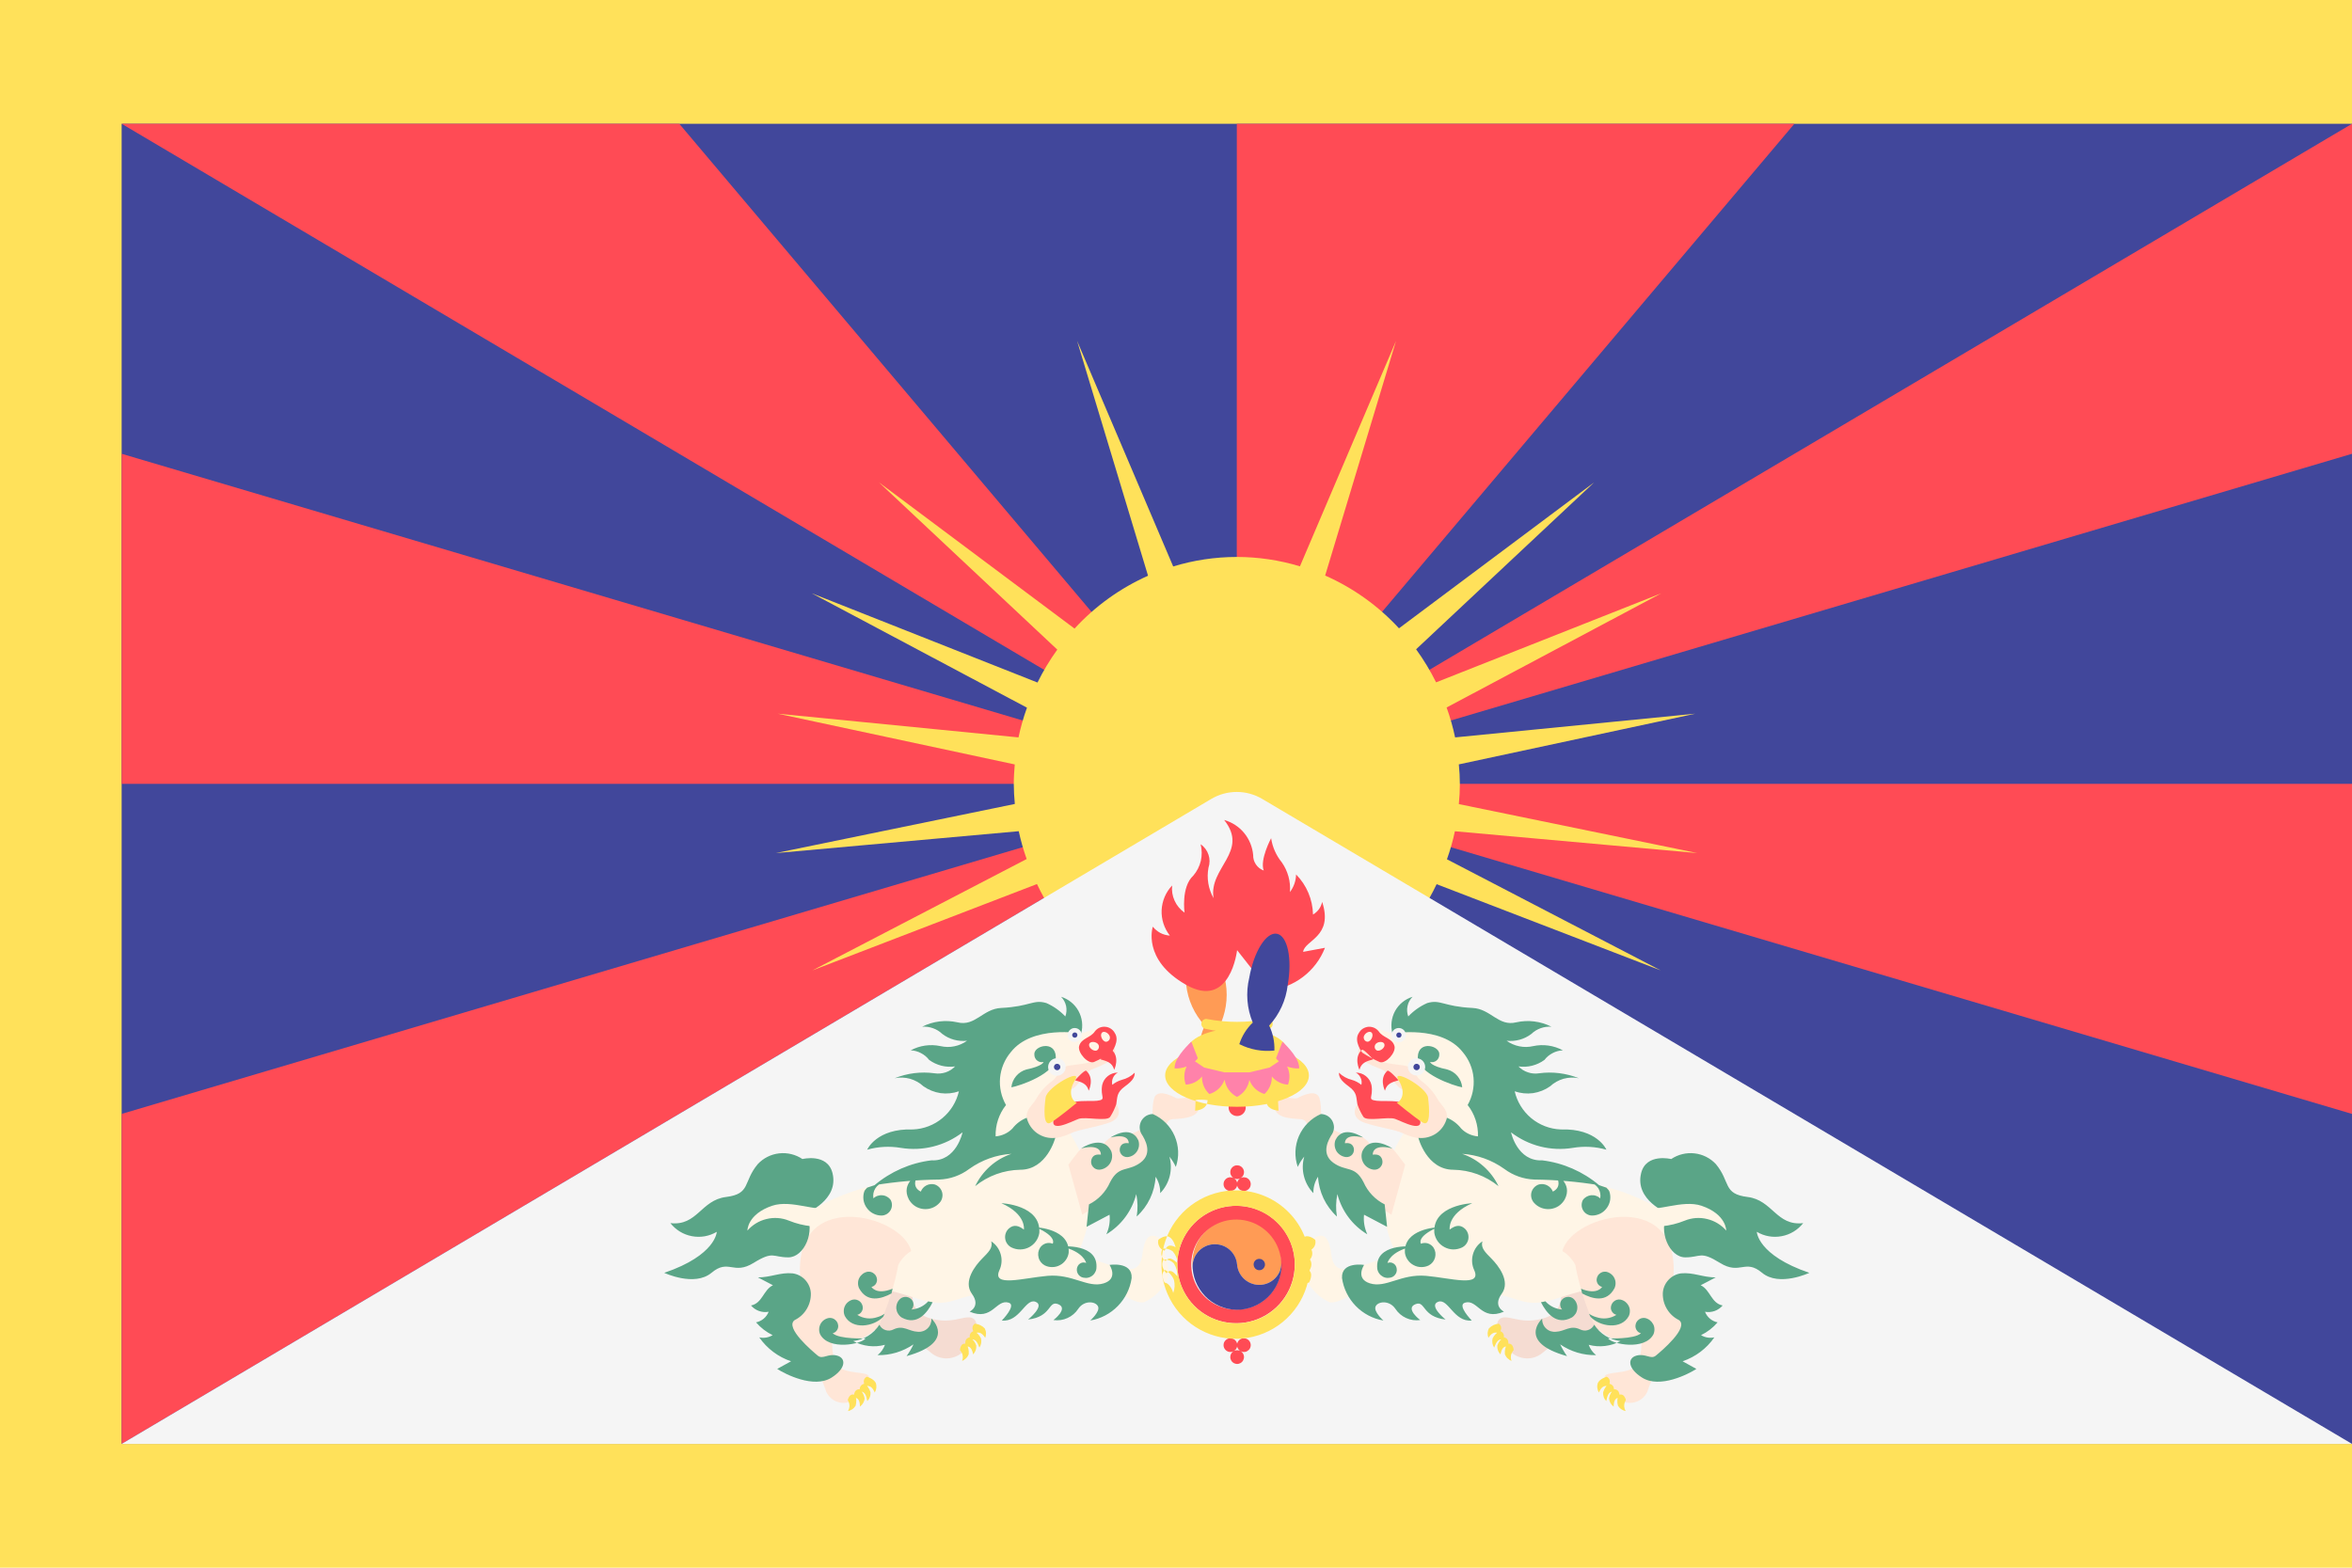 <svg viewBox="0 0 36 24" fill="none" xmlns="http://www.w3.org/2000/svg">
	<path d="M36 24H0V0H36" fill="#FFE15A" />
	<path d="M1.862 1.895H36V22.105H1.862V1.895Z" fill="#41479B" />
	<path
		d="M10.397 1.895L18.93 12L1.862 1.895H10.397ZM18.931 1.895L18.93 12L27.465 1.895H18.931ZM36 1.895L18.93 12L36 6.947V1.895ZM36 12H18.93L36 17.053V12ZM1.862 12H18.93L1.862 6.947V12ZM1.862 22.105L18.93 12L1.862 17.053V22.105Z"
		fill="#FF4B55"
	/>
	<path
		d="M22.147 13.155L25.419 14.856L21.989 13.536C21.715 14.116 21.282 14.606 20.741 14.949C20.199 15.292 19.571 15.474 18.93 15.474C18.289 15.473 17.661 15.291 17.119 14.947C16.578 14.604 16.145 14.114 15.872 13.534L12.435 14.856L15.714 13.151C15.665 13.012 15.624 12.869 15.593 12.725L11.875 13.06L15.533 12.308C15.523 12.206 15.518 12.103 15.517 12C15.517 11.9 15.524 11.801 15.532 11.703L11.905 10.926L15.589 11.289C15.622 11.135 15.665 10.983 15.719 10.834L12.426 9.083L15.88 10.449C15.967 10.273 16.068 10.104 16.183 9.945L13.454 7.385L16.447 9.623C16.763 9.279 17.146 9.004 17.572 8.814L16.486 5.218L17.957 8.672C18.589 8.479 19.265 8.478 19.897 8.67L21.368 5.218L20.283 8.811C20.711 9 21.096 9.275 21.413 9.619L24.4 7.385L21.675 9.94C21.791 10.1 21.893 10.269 21.981 10.446L25.428 9.083L22.142 10.831C22.196 10.98 22.239 11.133 22.272 11.289L25.949 10.926L22.329 11.702C22.35 11.904 22.35 12.108 22.329 12.31L25.979 13.06L22.269 12.726C22.238 12.872 22.197 13.015 22.147 13.156V13.155Z"
		fill="#FFE15A"
	/>
	<path
		d="M36 22.105L19.32 12.231C19.202 12.161 19.067 12.124 18.93 12.124C18.793 12.124 18.658 12.161 18.54 12.231L1.862 22.105H36Z"
		fill="#F5F5F5"
	/>
	<path
		d="M19.613 19.3C19.617 19.345 19.612 19.39 19.599 19.432C19.585 19.475 19.564 19.515 19.535 19.549C19.506 19.583 19.471 19.611 19.431 19.632C19.392 19.653 19.348 19.666 19.303 19.669C19.259 19.673 19.214 19.669 19.171 19.655C19.129 19.642 19.089 19.62 19.055 19.591C19.02 19.562 18.992 19.527 18.971 19.488C18.951 19.448 18.938 19.405 18.934 19.36C18.926 19.27 18.883 19.187 18.814 19.128C18.745 19.07 18.655 19.042 18.566 19.049C18.476 19.057 18.392 19.1 18.334 19.169C18.276 19.239 18.247 19.328 18.255 19.418C18.244 19.327 18.251 19.235 18.276 19.147C18.302 19.059 18.344 18.977 18.402 18.905C18.46 18.834 18.531 18.775 18.612 18.732C18.693 18.689 18.782 18.663 18.873 18.655C18.964 18.647 19.056 18.658 19.143 18.686C19.23 18.715 19.311 18.76 19.38 18.82C19.449 18.881 19.505 18.954 19.545 19.036C19.585 19.119 19.608 19.209 19.613 19.3ZM18.591 19.272C18.574 19.272 18.557 19.276 18.542 19.286C18.528 19.295 18.516 19.308 18.509 19.324C18.502 19.34 18.5 19.358 18.503 19.375C18.507 19.392 18.515 19.407 18.527 19.42C18.539 19.432 18.554 19.441 18.571 19.444C18.588 19.448 18.606 19.446 18.622 19.44C18.638 19.433 18.651 19.422 18.661 19.407C18.671 19.393 18.676 19.376 18.676 19.359C18.676 19.348 18.674 19.337 18.67 19.326C18.666 19.316 18.659 19.306 18.651 19.298C18.644 19.29 18.634 19.283 18.624 19.279C18.613 19.274 18.602 19.272 18.591 19.272ZM18.441 15.701C18.383 15.82 18.355 15.951 18.36 16.083C18.545 16.103 18.731 16.069 18.897 15.985C18.857 15.86 18.786 15.746 18.691 15.655C18.781 15.438 18.8 15.198 18.745 14.97C18.675 14.568 18.485 14.265 18.322 14.295C18.159 14.325 18.085 14.675 18.156 15.078C18.182 15.311 18.282 15.529 18.441 15.701Z"
		fill="#FF9B55"
	/>
	<path
		d="M14.792 20.632C14.763 20.676 14.725 20.713 14.68 20.741C14.636 20.768 14.585 20.786 14.533 20.793C14.481 20.8 14.428 20.795 14.378 20.78C14.328 20.764 14.281 20.738 14.242 20.703C14.045 20.56 14.031 20.431 13.827 20.481C13.653 20.488 13.481 20.435 13.341 20.331C13.341 20.331 13.524 19.521 13.545 19.528L13.989 19.664C13.989 19.664 13.862 20.058 14.207 20.173C14.552 20.288 14.742 20.137 14.869 20.173C14.996 20.209 14.968 20.438 14.792 20.632ZM24.317 19.528L23.873 19.664C23.873 19.664 24 20.058 23.655 20.173C23.31 20.288 23.119 20.137 22.992 20.173C22.865 20.209 22.894 20.438 23.07 20.632C23.099 20.676 23.137 20.713 23.182 20.741C23.227 20.768 23.277 20.786 23.329 20.793C23.381 20.8 23.434 20.795 23.484 20.78C23.534 20.764 23.581 20.738 23.62 20.703C23.817 20.56 23.83 20.431 24.035 20.481C24.209 20.488 24.381 20.435 24.521 20.331C24.521 20.331 24.338 19.521 24.317 19.528Z"
		fill="#F5DCD2"
	/>
	<path
		d="M14.963 17.554C14.939 17.345 14.932 17.134 14.944 16.924C15.056 16.591 15.187 16.264 15.334 15.944C15.641 15.808 15.965 15.713 16.297 15.661C16.297 15.661 16.451 15.847 16.548 15.821C16.645 15.795 16.87 15.7 16.941 15.728C17.011 15.757 17.03 15.919 17.03 15.953C17.03 15.987 16.851 16.22 16.847 16.249C16.666 16.342 16.48 16.424 16.289 16.495L15.732 17.427C15.732 17.427 14.982 17.544 14.963 17.554ZM17.708 18.934C17.587 18.877 17.513 18.964 17.484 19.211C17.458 19.426 17.334 19.439 17.241 19.43L17.145 19.8C17.145 19.8 17.391 19.965 17.511 19.936C17.666 19.867 17.79 19.745 17.863 19.592C17.933 19.449 17.8 19.09 17.8 19.09C17.807 19.057 17.801 19.023 17.784 18.994C17.767 18.965 17.74 18.944 17.708 18.934ZM16.983 19.365C16.856 19.32 16.689 19.268 16.689 19.268L16.529 19.115C16.654 18.833 16.706 18.523 16.68 18.216C16.654 17.908 16.55 17.612 16.379 17.355L16.151 17.42C15.962 17.464 15.769 17.486 15.575 17.487L14.836 17.725C14.836 17.725 14.331 17.849 13.386 18.145C12.958 18.242 12.554 18.423 12.197 18.677C12.197 18.677 12.141 19.658 13.04 19.687C13.938 19.715 14.144 20.058 14.611 19.906C15.079 19.753 15.107 19.82 15.107 19.82L16.53 19.887L17.016 19.658C17.016 19.658 17.11 19.411 16.983 19.365ZM21.573 16.495L22.129 17.427C22.129 17.427 22.879 17.544 22.899 17.554C22.923 17.345 22.929 17.134 22.917 16.924C22.805 16.591 22.674 16.264 22.527 15.944C22.22 15.809 21.897 15.714 21.565 15.662C21.565 15.662 21.411 15.847 21.313 15.822C21.215 15.797 20.992 15.7 20.921 15.728C20.851 15.757 20.831 15.919 20.831 15.953C20.831 15.987 21.011 16.221 21.015 16.249C21.196 16.342 21.382 16.424 21.573 16.495ZM20.378 19.211C20.348 18.964 20.275 18.877 20.153 18.934C20.121 18.944 20.094 18.965 20.077 18.994C20.06 19.023 20.055 19.057 20.062 19.09C20.062 19.09 19.928 19.449 19.998 19.592C20.071 19.745 20.196 19.867 20.351 19.936C20.471 19.965 20.717 19.8 20.717 19.8L20.621 19.43C20.527 19.44 20.404 19.426 20.378 19.21V19.211ZM25.664 18.677C25.307 18.422 24.903 18.241 24.476 18.144C23.531 17.849 23.026 17.725 23.026 17.725L22.286 17.487C22.092 17.486 21.899 17.464 21.71 17.42L21.482 17.354C21.311 17.611 21.207 17.907 21.181 18.215C21.155 18.523 21.207 18.833 21.332 19.115L21.172 19.268C21.172 19.268 21.006 19.32 20.879 19.365C20.752 19.411 20.845 19.658 20.845 19.658L21.332 19.887L22.754 19.82C22.754 19.82 22.782 19.753 23.25 19.906C23.718 20.058 23.924 19.716 24.822 19.686C25.72 19.658 25.664 18.677 25.664 18.677Z"
		fill="#FFF5E6"
	/>
	<path
		d="M18.35 16.918C18.373 17.114 18.11 17.124 17.955 17.133C17.8 17.143 17.865 17.334 17.748 17.597C17.404 17.985 17.005 18.321 16.565 18.596L16.353 17.831C16.353 17.831 16.508 17.621 16.549 17.581C16.656 17.548 16.767 17.531 16.879 17.53C16.911 17.484 16.952 17.444 16.999 17.414C17.067 17.378 17.147 17.368 17.222 17.387C17.363 17.352 17.494 17.283 17.602 17.186C17.664 17.11 17.622 16.971 17.664 16.818C17.706 16.665 17.927 16.77 17.997 16.808C18.067 16.846 18.327 16.722 18.35 16.918ZM12.26 19.661L11.986 20.296L12.516 20.982C12.566 21.087 12.609 21.195 12.646 21.305C12.662 21.341 12.685 21.373 12.714 21.399C12.742 21.426 12.776 21.447 12.813 21.46C12.85 21.473 12.889 21.479 12.928 21.477C12.967 21.475 13.005 21.465 13.04 21.448C13.161 21.362 13.367 21.106 13.282 21.049C13.198 20.992 12.834 21.039 12.778 20.839C12.744 20.731 12.731 20.618 12.74 20.505C12.869 20.546 13.007 20.547 13.136 20.506C13.264 20.466 13.378 20.387 13.46 20.28C13.594 19.987 13.691 19.679 13.75 19.363C13.795 19.276 13.863 19.203 13.947 19.153C13.804 18.576 12.057 18.163 12.26 19.661ZM16.954 17.195C17.236 17.109 17.086 16.904 17.086 16.904C16.931 17.081 16.828 17.014 16.63 16.966C16.432 16.918 16.41 17.066 16.231 17.138C16.053 17.21 16.123 16.737 16.273 16.708C16.423 16.679 16.438 16.675 16.56 16.517C16.682 16.359 16.677 16.393 16.86 16.311C17.043 16.229 17.082 16.145 17.067 16.068C17.048 15.972 16.917 15.958 16.851 16.12C16.785 16.283 16.602 16.278 16.381 16.311C16.16 16.344 16.245 16.436 16.109 16.546C16.007 16.619 15.922 16.714 15.86 16.823C15.804 16.923 15.705 16.976 15.715 17.112C15.747 17.582 16.241 17.42 16.38 17.354C16.519 17.288 16.672 17.282 16.954 17.195ZM20.982 17.53C20.95 17.484 20.91 17.445 20.863 17.414C20.794 17.378 20.714 17.368 20.639 17.387C20.498 17.352 20.367 17.283 20.259 17.186C20.198 17.11 20.239 16.971 20.198 16.818C20.155 16.665 19.935 16.77 19.864 16.808C19.793 16.846 19.535 16.722 19.512 16.918C19.489 17.114 19.752 17.124 19.906 17.133C20.061 17.143 19.996 17.334 20.113 17.597C20.458 17.985 20.857 18.322 21.297 18.596L21.508 17.831C21.508 17.831 21.353 17.621 21.312 17.581C21.205 17.548 21.094 17.531 20.982 17.53ZM25.602 19.661C25.804 18.163 24.058 18.576 23.914 19.153C23.998 19.203 24.066 19.276 24.111 19.363C24.17 19.679 24.267 19.987 24.401 20.28C24.483 20.387 24.597 20.466 24.725 20.506C24.854 20.547 24.992 20.546 25.121 20.505C25.13 20.618 25.117 20.731 25.084 20.839C25.028 21.039 24.664 20.992 24.579 21.049C24.494 21.106 24.7 21.362 24.822 21.448C24.857 21.465 24.895 21.475 24.934 21.477C24.973 21.479 25.012 21.473 25.049 21.459C25.085 21.446 25.119 21.425 25.147 21.399C25.176 21.372 25.199 21.34 25.215 21.305C25.252 21.195 25.296 21.087 25.346 20.982L25.876 20.296L25.602 19.661ZM21.752 16.546C21.616 16.436 21.701 16.345 21.48 16.311C21.259 16.277 21.076 16.283 21.01 16.121C20.944 15.958 20.813 15.972 20.794 16.068C20.779 16.145 20.818 16.23 21.001 16.311C21.184 16.393 21.179 16.359 21.301 16.517C21.424 16.675 21.438 16.679 21.588 16.707C21.738 16.737 21.808 17.21 21.63 17.138C21.452 17.066 21.428 16.918 21.231 16.966C21.034 17.014 20.931 17.081 20.776 16.904C20.776 16.904 20.626 17.109 20.907 17.195C21.189 17.282 21.343 17.287 21.482 17.354C21.621 17.419 22.115 17.581 22.147 17.112C22.157 16.976 22.057 16.923 22.001 16.822C21.939 16.713 21.854 16.619 21.752 16.546Z"
		fill="#FFE6D7"
	/>
	<path
		d="M18.934 16.824C18.96 16.824 18.985 16.831 19.007 16.845C19.029 16.859 19.046 16.88 19.056 16.904C19.067 16.927 19.07 16.954 19.065 16.979C19.06 17.005 19.048 17.028 19.029 17.047C19.011 17.065 18.988 17.078 18.962 17.083C18.937 17.088 18.91 17.086 18.886 17.076C18.862 17.066 18.842 17.05 18.827 17.028C18.813 17.006 18.805 16.981 18.805 16.955C18.805 16.938 18.808 16.921 18.815 16.905C18.821 16.889 18.831 16.875 18.843 16.862C18.855 16.85 18.869 16.841 18.885 16.834C18.901 16.827 18.917 16.824 18.934 16.824ZM18.737 12.553C19.124 13.04 18.497 13.283 18.575 13.75C18.495 13.609 18.467 13.444 18.497 13.284C18.519 13.219 18.519 13.149 18.497 13.084C18.476 13.02 18.433 12.963 18.377 12.925C18.398 13.008 18.399 13.095 18.38 13.179C18.36 13.262 18.321 13.34 18.265 13.405C18.075 13.578 18.131 13.972 18.131 13.972C18.065 13.926 18.012 13.863 17.979 13.79C17.945 13.717 17.932 13.636 17.941 13.556C17.844 13.658 17.787 13.792 17.78 13.933C17.774 14.074 17.819 14.212 17.906 14.323C17.855 14.32 17.806 14.306 17.761 14.283C17.716 14.259 17.677 14.226 17.645 14.187C17.645 14.187 17.476 14.692 18.155 15.077C18.834 15.462 18.935 14.546 18.935 14.546L19.42 15.162C19.61 15.143 19.79 15.072 19.942 14.957C20.094 14.842 20.211 14.688 20.28 14.51L19.946 14.572C19.967 14.392 20.414 14.345 20.237 13.807C20.229 13.847 20.212 13.886 20.188 13.919C20.164 13.952 20.133 13.98 20.097 14.001C20.092 13.771 20 13.551 19.838 13.387C19.836 13.485 19.803 13.579 19.744 13.657C19.757 13.495 19.712 13.333 19.618 13.2C19.532 13.094 19.476 12.967 19.456 12.832C19.456 12.832 19.279 13.162 19.343 13.327C19.294 13.31 19.253 13.277 19.224 13.235C19.194 13.192 19.18 13.142 19.181 13.09C19.17 12.966 19.122 12.848 19.043 12.752C18.964 12.656 18.857 12.587 18.737 12.553ZM18.934 15.926C19.459 15.926 19.885 16.121 19.885 16.36C19.885 16.599 19.459 16.794 18.935 16.794C18.411 16.794 17.984 16.599 17.984 16.36C17.984 16.121 18.409 15.926 18.934 15.926ZM18.934 15.869C19.251 15.869 19.509 15.971 19.509 16.097C19.509 16.223 19.251 16.327 18.934 16.327C18.617 16.327 18.36 16.224 18.36 16.097C18.36 15.97 18.617 15.869 18.934 15.869ZM18.934 18.46C18.756 18.457 18.58 18.507 18.43 18.604C18.281 18.701 18.163 18.84 18.093 19.004C18.023 19.168 18.003 19.35 18.035 19.525C18.069 19.7 18.153 19.862 18.278 19.989C18.403 20.116 18.563 20.203 18.738 20.239C18.913 20.275 19.094 20.259 19.259 20.191C19.425 20.123 19.566 20.008 19.665 19.86C19.765 19.712 19.818 19.537 19.818 19.359C19.819 19.242 19.797 19.126 19.753 19.017C19.709 18.909 19.644 18.81 19.562 18.726C19.48 18.643 19.383 18.576 19.275 18.531C19.167 18.485 19.051 18.461 18.934 18.46ZM18.934 20.048C18.797 20.05 18.663 20.012 18.548 19.938C18.433 19.863 18.343 19.757 18.289 19.631C18.235 19.505 18.22 19.366 18.245 19.232C18.27 19.098 18.335 18.974 18.43 18.876C18.526 18.779 18.649 18.712 18.783 18.684C18.917 18.657 19.056 18.67 19.183 18.721C19.309 18.773 19.418 18.861 19.494 18.975C19.57 19.088 19.611 19.222 19.611 19.359C19.612 19.449 19.595 19.538 19.561 19.621C19.528 19.704 19.478 19.78 19.415 19.844C19.352 19.908 19.277 19.959 19.195 19.994C19.112 20.029 19.024 20.047 18.934 20.048ZM18.934 17.84C18.955 17.84 18.975 17.845 18.993 17.857C19.01 17.868 19.024 17.884 19.032 17.903C19.041 17.923 19.043 17.944 19.039 17.964C19.035 17.985 19.026 18.004 19.011 18.018C18.996 18.033 18.978 18.044 18.957 18.048C18.937 18.052 18.916 18.05 18.896 18.042C18.877 18.034 18.86 18.021 18.849 18.003C18.837 17.986 18.831 17.966 18.831 17.945C18.831 17.931 18.833 17.918 18.838 17.905C18.844 17.892 18.851 17.881 18.861 17.871C18.87 17.861 18.882 17.854 18.894 17.848C18.907 17.843 18.92 17.84 18.934 17.84ZM19.037 18.023C19.058 18.023 19.078 18.028 19.096 18.04C19.113 18.051 19.127 18.067 19.135 18.086C19.144 18.106 19.146 18.127 19.142 18.147C19.138 18.168 19.129 18.187 19.114 18.201C19.099 18.216 19.081 18.227 19.06 18.231C19.04 18.235 19.019 18.233 18.999 18.225C18.98 18.217 18.963 18.204 18.952 18.186C18.94 18.169 18.934 18.149 18.934 18.128C18.934 18.114 18.936 18.101 18.942 18.088C18.947 18.076 18.954 18.064 18.964 18.054C18.973 18.044 18.985 18.037 18.997 18.031C19.01 18.026 19.023 18.023 19.037 18.023ZM18.831 18.023C18.852 18.023 18.872 18.028 18.89 18.04C18.907 18.051 18.921 18.067 18.929 18.086C18.938 18.106 18.94 18.127 18.936 18.147C18.932 18.168 18.923 18.187 18.908 18.201C18.893 18.216 18.875 18.227 18.854 18.231C18.834 18.235 18.813 18.233 18.793 18.225C18.774 18.217 18.758 18.204 18.746 18.186C18.734 18.169 18.728 18.149 18.728 18.128C18.728 18.114 18.73 18.101 18.735 18.088C18.741 18.076 18.748 18.064 18.758 18.054C18.767 18.044 18.779 18.037 18.791 18.031C18.804 18.026 18.817 18.023 18.831 18.023ZM18.934 20.671C18.955 20.671 18.975 20.676 18.993 20.688C19.01 20.699 19.024 20.715 19.032 20.734C19.041 20.753 19.043 20.774 19.039 20.795C19.035 20.815 19.026 20.834 19.011 20.849C18.997 20.864 18.978 20.874 18.958 20.879C18.938 20.883 18.916 20.881 18.897 20.873C18.878 20.866 18.861 20.852 18.849 20.835C18.838 20.818 18.831 20.798 18.831 20.777C18.831 20.763 18.833 20.75 18.838 20.737C18.843 20.724 18.851 20.712 18.86 20.703C18.87 20.693 18.881 20.685 18.894 20.679C18.907 20.674 18.92 20.671 18.934 20.671ZM18.831 20.488C18.852 20.488 18.872 20.493 18.89 20.505C18.907 20.516 18.921 20.532 18.929 20.551C18.938 20.571 18.94 20.592 18.936 20.612C18.932 20.633 18.923 20.652 18.908 20.666C18.893 20.681 18.875 20.692 18.854 20.696C18.834 20.7 18.813 20.698 18.793 20.69C18.774 20.682 18.758 20.669 18.746 20.651C18.734 20.634 18.728 20.614 18.728 20.593C18.728 20.579 18.73 20.566 18.735 20.553C18.741 20.541 18.748 20.529 18.758 20.519C18.767 20.509 18.779 20.502 18.791 20.496C18.804 20.491 18.817 20.488 18.831 20.488ZM19.037 20.488C19.058 20.488 19.078 20.493 19.096 20.505C19.113 20.516 19.127 20.532 19.135 20.551C19.144 20.571 19.146 20.592 19.142 20.612C19.138 20.633 19.129 20.652 19.114 20.666C19.099 20.681 19.081 20.692 19.06 20.696C19.04 20.7 19.019 20.698 18.999 20.69C18.98 20.682 18.963 20.669 18.952 20.651C18.94 20.634 18.934 20.614 18.934 20.593C18.934 20.579 18.936 20.566 18.942 20.553C18.947 20.541 18.954 20.529 18.964 20.519C18.973 20.509 18.985 20.502 18.997 20.496C19.01 20.491 19.023 20.488 19.037 20.488ZM16.454 16.538C16.546 16.565 16.635 16.584 16.664 16.698C16.664 16.698 16.757 16.508 16.626 16.393C16.602 16.372 16.454 16.538 16.454 16.538ZM16.844 16.218C16.936 16.244 17.025 16.264 17.054 16.378C17.054 16.378 17.147 16.188 17.016 16.072C16.992 16.052 16.844 16.218 16.844 16.218ZM17.086 16.904C17.105 16.799 17.086 16.727 17.218 16.632C17.35 16.537 17.368 16.483 17.368 16.422C17.313 16.476 17.244 16.514 17.169 16.532C17.116 16.548 17.067 16.573 17.025 16.608C17.017 16.572 17.02 16.534 17.036 16.5C17.051 16.466 17.077 16.438 17.11 16.421C17.054 16.42 17 16.439 16.956 16.474C16.912 16.509 16.882 16.557 16.87 16.612C16.837 16.803 16.945 16.832 16.79 16.852C16.635 16.87 16.274 16.794 16.147 17.086C16.02 17.377 16.405 17.166 16.509 17.129C16.613 17.092 16.941 17.172 16.992 17.099C17.031 17.038 17.062 16.973 17.086 16.904ZM17.063 15.814C17.049 15.787 17.027 15.764 17.002 15.748C16.976 15.731 16.947 15.721 16.916 15.719C16.886 15.716 16.855 15.722 16.827 15.734C16.799 15.747 16.775 15.767 16.757 15.791C16.692 15.891 16.551 15.891 16.517 16.015C16.492 16.113 16.649 16.292 16.743 16.259C16.836 16.218 16.926 16.17 17.011 16.115C17.011 16.115 17.147 15.938 17.063 15.814ZM16.805 16.067C16.767 16.117 16.67 16.055 16.669 15.999C16.668 15.943 16.749 15.941 16.789 15.969C16.797 15.974 16.804 15.98 16.809 15.988C16.815 15.996 16.818 16.005 16.82 16.014C16.821 16.024 16.821 16.033 16.818 16.042C16.816 16.051 16.811 16.06 16.805 16.067ZM16.95 15.944C16.894 15.971 16.834 15.872 16.858 15.822C16.881 15.772 16.955 15.805 16.978 15.849C16.983 15.857 16.986 15.866 16.988 15.875C16.989 15.884 16.989 15.894 16.986 15.903C16.983 15.912 16.979 15.92 16.973 15.927C16.966 15.934 16.959 15.94 16.95 15.944ZM21.407 16.538C21.316 16.565 21.227 16.584 21.198 16.698C21.198 16.698 21.104 16.508 21.236 16.393C21.26 16.372 21.407 16.538 21.407 16.538ZM21.017 16.218C20.926 16.244 20.837 16.264 20.808 16.378C20.808 16.378 20.714 16.188 20.846 16.072C20.87 16.052 21.017 16.218 21.017 16.218ZM20.776 16.904C20.756 16.799 20.776 16.727 20.644 16.632C20.513 16.536 20.494 16.483 20.494 16.422C20.549 16.476 20.617 16.514 20.692 16.532C20.745 16.547 20.794 16.573 20.837 16.608C20.846 16.572 20.842 16.534 20.826 16.5C20.811 16.466 20.785 16.438 20.752 16.421C20.808 16.42 20.862 16.439 20.906 16.474C20.95 16.509 20.98 16.557 20.992 16.612C21.025 16.803 20.916 16.832 21.072 16.852C21.228 16.872 21.588 16.794 21.715 17.086C21.842 17.378 21.457 17.166 21.353 17.129C21.249 17.092 20.921 17.172 20.869 17.099C20.83 17.038 20.799 16.972 20.776 16.904ZM20.851 16.115C20.936 16.17 21.025 16.218 21.118 16.259C21.212 16.292 21.37 16.113 21.344 16.015C21.311 15.891 21.17 15.891 21.104 15.791C21.086 15.767 21.061 15.748 21.034 15.735C21.006 15.723 20.976 15.717 20.945 15.719C20.915 15.722 20.886 15.732 20.86 15.748C20.834 15.765 20.814 15.787 20.799 15.814C20.714 15.939 20.851 16.115 20.851 16.115ZM21.071 15.97C21.112 15.94 21.193 15.944 21.192 16C21.192 16.055 21.095 16.117 21.056 16.067C21.05 16.06 21.046 16.052 21.043 16.043C21.041 16.034 21.04 16.024 21.042 16.015C21.043 16.006 21.047 15.997 21.052 15.989C21.057 15.981 21.064 15.975 21.072 15.97H21.071ZM20.883 15.849C20.906 15.805 20.98 15.771 21.003 15.821C21.026 15.871 20.968 15.971 20.911 15.943C20.902 15.939 20.895 15.934 20.889 15.927C20.883 15.919 20.878 15.911 20.876 15.902C20.873 15.893 20.872 15.884 20.873 15.875C20.875 15.866 20.878 15.857 20.883 15.849Z"
		fill="#FF4B55"
	/>
	<path
		d="M16.668 18.438C16.811 18.367 16.925 18.247 16.99 18.101C17.124 17.836 17.257 17.943 17.455 17.8C17.652 17.656 17.525 17.441 17.469 17.355C17.452 17.324 17.444 17.29 17.444 17.255C17.445 17.22 17.454 17.186 17.472 17.155C17.49 17.125 17.515 17.1 17.545 17.082C17.576 17.065 17.61 17.055 17.645 17.055C17.795 17.121 17.914 17.241 17.979 17.391C18.044 17.541 18.051 17.71 17.997 17.865C17.972 17.808 17.939 17.755 17.899 17.707C17.927 17.804 17.928 17.907 17.904 18.005C17.879 18.104 17.829 18.194 17.758 18.266C17.761 18.177 17.736 18.09 17.688 18.015C17.675 18.248 17.571 18.467 17.398 18.624C17.417 18.51 17.415 18.393 17.392 18.28C17.326 18.538 17.162 18.759 16.934 18.896C16.977 18.802 16.994 18.699 16.983 18.596L16.631 18.782L16.668 18.438ZM16.241 15.26C16.28 15.299 16.306 15.348 16.318 15.401C16.329 15.454 16.325 15.51 16.306 15.561C16.224 15.474 16.125 15.404 16.016 15.356C15.813 15.296 15.771 15.409 15.324 15.431C15.042 15.444 14.928 15.719 14.654 15.651C14.472 15.61 14.281 15.634 14.115 15.718C14.171 15.714 14.227 15.722 14.28 15.741C14.333 15.759 14.381 15.789 14.422 15.828C14.53 15.911 14.666 15.948 14.802 15.933C14.744 15.975 14.677 16.004 14.607 16.018C14.537 16.033 14.464 16.031 14.394 16.015C14.239 15.982 14.078 16.005 13.939 16.08C13.994 16.082 14.048 16.096 14.096 16.122C14.145 16.147 14.188 16.182 14.221 16.226C14.336 16.31 14.478 16.346 14.619 16.326C14.579 16.367 14.529 16.399 14.474 16.417C14.419 16.435 14.36 16.44 14.303 16.431C14.097 16.403 13.887 16.429 13.694 16.507C13.772 16.491 13.852 16.494 13.929 16.515C14.005 16.537 14.076 16.576 14.134 16.63C14.212 16.685 14.302 16.721 14.396 16.735C14.491 16.748 14.587 16.738 14.677 16.707C14.64 16.868 14.551 17.012 14.425 17.117C14.298 17.223 14.14 17.284 13.975 17.291C13.415 17.271 13.273 17.601 13.273 17.601C13.44 17.553 13.616 17.544 13.788 17.573C13.953 17.6 14.123 17.593 14.285 17.552C14.448 17.511 14.6 17.437 14.733 17.335C14.733 17.335 14.64 17.783 14.256 17.764C13.935 17.803 13.633 17.936 13.386 18.144C13.713 18.09 14.044 18.062 14.376 18.058C14.542 18.052 14.703 17.995 14.836 17.895C15.026 17.759 15.249 17.679 15.482 17.664C15.361 17.705 15.249 17.77 15.154 17.855C15.059 17.94 14.981 18.044 14.926 18.159C15.121 18.001 15.364 17.912 15.616 17.908C16.025 17.908 16.152 17.42 16.152 17.42C16.054 17.431 15.956 17.405 15.875 17.349C15.795 17.292 15.738 17.208 15.715 17.112C15.629 17.146 15.553 17.203 15.496 17.277C15.428 17.347 15.336 17.389 15.239 17.397C15.234 17.223 15.29 17.053 15.398 16.917C15.326 16.791 15.294 16.645 15.307 16.5C15.321 16.355 15.378 16.218 15.472 16.107C15.8 15.688 16.548 15.821 16.548 15.821C16.58 15.706 16.565 15.583 16.508 15.478C16.451 15.374 16.355 15.295 16.241 15.26ZM15.48 16.646C15.602 16.626 16.17 16.436 16.16 16.178C16.151 15.92 15.813 16.01 15.832 16.148C15.832 16.165 15.836 16.182 15.844 16.198C15.851 16.213 15.862 16.227 15.876 16.237C15.889 16.248 15.905 16.255 15.922 16.259C15.939 16.262 15.956 16.262 15.973 16.258C15.973 16.258 15.961 16.321 15.71 16.373C15.649 16.39 15.594 16.425 15.553 16.474C15.512 16.523 15.486 16.583 15.48 16.646ZM16.983 19.365C16.983 19.365 17.335 19.308 17.321 19.566C17.298 19.727 17.224 19.877 17.11 19.994C16.996 20.111 16.848 20.189 16.687 20.216C16.687 20.216 16.842 20.08 16.807 20.001C16.771 19.921 16.595 19.901 16.504 20.037C16.463 20.099 16.406 20.148 16.339 20.178C16.272 20.209 16.197 20.219 16.124 20.209C16.124 20.209 16.363 20.029 16.194 19.965C16.042 19.907 16.1 20.159 15.736 20.201C15.736 20.201 16.004 19.986 15.849 19.929C15.694 19.872 15.609 20.244 15.334 20.216C15.334 20.216 15.564 19.982 15.44 19.943C15.244 19.883 15.193 20.23 14.841 20.08C14.841 20.08 15.017 20 14.876 19.807C14.736 19.614 14.933 19.37 15.031 19.27C15.129 19.17 15.201 19.105 15.172 19.004C15.243 19.05 15.294 19.12 15.317 19.202C15.34 19.283 15.333 19.37 15.297 19.446C15.177 19.711 15.66 19.565 16.034 19.532C16.419 19.499 16.648 19.724 16.894 19.647C17.124 19.575 16.983 19.365 16.983 19.365ZM10.167 19.486C10.167 19.486 10.629 19.704 10.891 19.485C11.153 19.266 11.224 19.525 11.533 19.335C11.842 19.144 11.823 19.249 12.066 19.249C12.31 19.249 12.487 18.849 12.338 18.573C12.338 18.573 12.846 18.373 12.742 17.958C12.664 17.649 12.282 17.744 12.282 17.744C12.178 17.674 12.052 17.643 11.926 17.657C11.801 17.671 11.685 17.729 11.599 17.821C11.37 18.094 11.496 18.278 11.112 18.325C10.728 18.373 10.672 18.773 10.261 18.725C10.343 18.829 10.46 18.901 10.591 18.925C10.722 18.95 10.857 18.926 10.971 18.858C10.971 18.858 10.961 19.216 10.167 19.486ZM14.257 20.187C14.257 20.187 14.651 20.546 13.876 20.761C13.917 20.704 13.952 20.644 13.982 20.581C13.82 20.692 13.628 20.75 13.432 20.746C13.484 20.705 13.523 20.65 13.545 20.588C13.382 20.632 13.208 20.611 13.059 20.531C13.14 20.521 13.218 20.494 13.287 20.451C13.357 20.407 13.416 20.349 13.46 20.28C13.469 20.299 13.483 20.317 13.499 20.332C13.515 20.346 13.534 20.356 13.555 20.363C13.575 20.369 13.597 20.372 13.618 20.37C13.639 20.368 13.66 20.361 13.679 20.351C13.827 20.281 13.911 20.383 14.045 20.388C14.072 20.391 14.1 20.388 14.127 20.379C14.153 20.371 14.177 20.356 14.197 20.337C14.217 20.318 14.233 20.295 14.243 20.269C14.253 20.243 14.258 20.216 14.256 20.188L14.257 20.187ZM14.061 17.974C14.061 17.974 13.78 18.108 13.911 18.362C13.934 18.402 13.965 18.437 14.004 18.463C14.042 18.488 14.087 18.504 14.133 18.509C14.179 18.514 14.225 18.508 14.268 18.492C14.312 18.475 14.35 18.449 14.381 18.414C14.401 18.392 14.415 18.366 14.421 18.338C14.428 18.309 14.428 18.28 14.42 18.252C14.412 18.223 14.397 18.198 14.377 18.177C14.356 18.156 14.331 18.14 14.303 18.132C14.261 18.122 14.216 18.128 14.178 18.148C14.139 18.168 14.11 18.202 14.094 18.242C14.094 18.242 13.921 18.175 14.062 17.974H14.061ZM15.327 18.42C15.327 18.42 15.939 18.444 15.908 18.875C15.901 18.921 15.883 18.965 15.856 19.003C15.829 19.041 15.793 19.072 15.752 19.094C15.71 19.116 15.665 19.127 15.618 19.128C15.571 19.129 15.525 19.118 15.483 19.098C15.457 19.085 15.435 19.067 15.418 19.043C15.401 19.02 15.39 18.993 15.386 18.965C15.382 18.936 15.384 18.907 15.394 18.88C15.403 18.853 15.419 18.829 15.44 18.809C15.518 18.739 15.595 18.765 15.672 18.824C15.672 18.824 15.712 18.589 15.327 18.42ZM16.549 17.581C16.549 17.581 16.879 17.356 17.009 17.624C17.02 17.654 17.025 17.687 17.021 17.719C17.018 17.752 17.007 17.783 16.99 17.81C16.973 17.837 16.949 17.86 16.921 17.877C16.894 17.894 16.862 17.904 16.83 17.907C16.81 17.908 16.791 17.905 16.773 17.897C16.755 17.889 16.739 17.877 16.727 17.861C16.714 17.846 16.706 17.828 16.702 17.808C16.699 17.789 16.7 17.769 16.706 17.75C16.729 17.68 16.784 17.669 16.85 17.677C16.85 17.677 16.869 17.502 16.549 17.581ZM16.999 17.414C16.999 17.414 17.303 17.206 17.422 17.454C17.433 17.482 17.436 17.512 17.433 17.542C17.43 17.571 17.42 17.6 17.404 17.625C17.388 17.65 17.367 17.671 17.341 17.687C17.316 17.702 17.287 17.712 17.257 17.714C17.239 17.715 17.221 17.712 17.204 17.704C17.188 17.697 17.173 17.686 17.162 17.671C17.151 17.657 17.143 17.64 17.14 17.623C17.137 17.605 17.138 17.586 17.143 17.569C17.164 17.506 17.215 17.494 17.276 17.502C17.276 17.502 17.294 17.342 16.998 17.414H16.999ZM15.857 18.789C15.857 18.789 16.384 18.809 16.357 19.181C16.351 19.221 16.336 19.259 16.312 19.291C16.289 19.324 16.258 19.351 16.222 19.369C16.187 19.388 16.147 19.398 16.107 19.398C16.067 19.399 16.027 19.39 15.991 19.372C15.968 19.36 15.948 19.343 15.931 19.322C15.915 19.302 15.903 19.278 15.897 19.253C15.89 19.227 15.889 19.201 15.892 19.175C15.896 19.149 15.905 19.124 15.919 19.102C15.939 19.071 15.97 19.048 16.005 19.036C16.04 19.025 16.078 19.026 16.113 19.04C16.113 19.04 16.187 18.934 15.857 18.789ZM16.243 19.083C16.243 19.083 16.824 19.026 16.781 19.425C16.777 19.45 16.767 19.474 16.752 19.495C16.737 19.516 16.718 19.533 16.695 19.545C16.672 19.557 16.647 19.564 16.621 19.564C16.596 19.564 16.57 19.559 16.547 19.548C16.532 19.54 16.519 19.529 16.509 19.516C16.498 19.503 16.491 19.487 16.486 19.471C16.482 19.455 16.481 19.438 16.483 19.421C16.486 19.404 16.492 19.388 16.501 19.374C16.514 19.354 16.534 19.34 16.556 19.332C16.579 19.325 16.603 19.326 16.625 19.335C16.625 19.335 16.588 19.158 16.243 19.083ZM11.896 20.957C12.016 21.035 12.456 21.262 12.728 21.09C12.95 20.95 12.953 20.79 12.812 20.753C12.671 20.716 12.594 20.818 12.516 20.753C12.439 20.689 12.002 20.323 12.164 20.209C12.24 20.172 12.304 20.113 12.347 20.041C12.391 19.968 12.413 19.885 12.411 19.8C12.408 19.724 12.377 19.652 12.326 19.596C12.275 19.54 12.206 19.504 12.131 19.494C11.944 19.476 11.798 19.556 11.601 19.556L11.831 19.676C11.683 19.747 11.671 19.951 11.495 19.986C11.528 20.024 11.57 20.053 11.617 20.07C11.665 20.087 11.716 20.091 11.765 20.082C11.749 20.123 11.723 20.16 11.689 20.188C11.656 20.216 11.615 20.236 11.572 20.244C11.642 20.326 11.729 20.393 11.826 20.44C11.765 20.477 11.691 20.49 11.621 20.474C11.74 20.645 11.911 20.774 12.108 20.84L11.896 20.957ZM12.745 20.411C12.77 20.405 12.791 20.391 12.807 20.37C12.822 20.35 12.831 20.325 12.83 20.3C12.829 20.282 12.825 20.265 12.818 20.249C12.81 20.233 12.799 20.218 12.785 20.207C12.772 20.195 12.756 20.186 12.739 20.181C12.722 20.176 12.704 20.175 12.686 20.177C12.659 20.182 12.633 20.193 12.611 20.209C12.589 20.225 12.571 20.246 12.558 20.271C12.546 20.295 12.539 20.322 12.538 20.349C12.537 20.377 12.543 20.404 12.554 20.429C12.689 20.679 13.188 20.579 13.249 20.489C13.249 20.489 12.849 20.507 12.745 20.411ZM13.369 18.346C13.359 18.293 13.369 18.239 13.398 18.193C13.426 18.148 13.471 18.115 13.523 18.102L13.386 18.144L13.273 18.182C13.258 18.202 13.238 18.214 13.228 18.242C13.214 18.284 13.211 18.328 13.217 18.372C13.224 18.415 13.241 18.457 13.267 18.492C13.293 18.528 13.326 18.558 13.366 18.578C13.405 18.598 13.448 18.609 13.492 18.609C13.52 18.609 13.546 18.601 13.57 18.588C13.594 18.574 13.614 18.555 13.629 18.531C13.643 18.508 13.651 18.481 13.652 18.453C13.653 18.426 13.647 18.399 13.635 18.374C13.621 18.353 13.602 18.335 13.58 18.323C13.558 18.309 13.534 18.301 13.508 18.299C13.483 18.296 13.458 18.299 13.434 18.307C13.409 18.315 13.387 18.328 13.369 18.346ZM13.429 20.164C13.378 20.182 13.324 20.188 13.271 20.182C13.218 20.176 13.166 20.158 13.121 20.129C13.146 20.123 13.168 20.109 13.183 20.088C13.198 20.068 13.207 20.043 13.206 20.018C13.206 20 13.201 19.983 13.193 19.966C13.186 19.95 13.175 19.936 13.161 19.924C13.147 19.913 13.131 19.904 13.114 19.899C13.097 19.894 13.079 19.893 13.061 19.895C13.034 19.9 13.009 19.911 12.987 19.928C12.965 19.944 12.947 19.965 12.935 19.989C12.922 20.014 12.915 20.04 12.915 20.068C12.914 20.095 12.92 20.122 12.931 20.147C13.046 20.363 13.373 20.312 13.518 20.159L13.54 20.112C13.507 20.135 13.469 20.153 13.43 20.164H13.429ZM13.645 19.802C13.65 19.777 13.658 19.752 13.662 19.729C13.412 19.832 13.339 19.702 13.339 19.702C13.364 19.696 13.385 19.682 13.401 19.662C13.416 19.642 13.424 19.617 13.424 19.592C13.423 19.574 13.419 19.557 13.412 19.541C13.404 19.524 13.393 19.51 13.379 19.499C13.366 19.487 13.35 19.479 13.333 19.473C13.316 19.468 13.298 19.467 13.28 19.469C13.253 19.474 13.228 19.485 13.206 19.501C13.184 19.518 13.166 19.539 13.153 19.563C13.14 19.587 13.133 19.614 13.133 19.642C13.132 19.669 13.138 19.696 13.149 19.721C13.271 19.949 13.489 19.886 13.645 19.802ZM14.208 19.922C14.142 19.995 14.05 20.04 13.951 20.048C13.968 20.029 13.979 20.005 13.981 19.98C13.983 19.955 13.977 19.929 13.963 19.908C13.953 19.893 13.94 19.881 13.924 19.872C13.909 19.863 13.892 19.857 13.874 19.855C13.857 19.853 13.839 19.855 13.822 19.86C13.805 19.865 13.789 19.874 13.776 19.886C13.756 19.905 13.74 19.928 13.731 19.953C13.721 19.979 13.717 20.007 13.719 20.034C13.722 20.061 13.73 20.088 13.745 20.111C13.759 20.135 13.778 20.155 13.801 20.17C14.039 20.3 14.193 20.098 14.275 19.936C14.252 19.933 14.23 19.927 14.208 19.922ZM21.194 18.438C21.051 18.367 20.937 18.247 20.872 18.101C20.738 17.836 20.604 17.943 20.407 17.8C20.21 17.656 20.337 17.441 20.393 17.355C20.41 17.324 20.418 17.29 20.418 17.255C20.417 17.22 20.407 17.186 20.39 17.155C20.372 17.125 20.347 17.1 20.317 17.082C20.286 17.065 20.252 17.055 20.217 17.055C20.067 17.121 19.948 17.241 19.882 17.391C19.817 17.541 19.81 17.71 19.864 17.865C19.889 17.808 19.923 17.755 19.963 17.707C19.935 17.804 19.933 17.907 19.958 18.005C19.983 18.104 20.032 18.193 20.103 18.266C20.1 18.177 20.125 18.089 20.174 18.015C20.187 18.248 20.291 18.467 20.463 18.624C20.444 18.51 20.447 18.393 20.47 18.28C20.536 18.538 20.7 18.759 20.928 18.896C20.885 18.802 20.867 18.699 20.878 18.596L21.231 18.782L21.194 18.438ZM21.621 15.26C21.582 15.299 21.555 15.347 21.544 15.401C21.532 15.454 21.536 15.51 21.555 15.561C21.637 15.474 21.736 15.404 21.846 15.356C22.049 15.296 22.091 15.409 22.538 15.431C22.819 15.444 22.933 15.719 23.208 15.651C23.39 15.61 23.58 15.634 23.746 15.718C23.69 15.714 23.634 15.722 23.581 15.741C23.529 15.76 23.48 15.789 23.44 15.828C23.332 15.911 23.195 15.948 23.06 15.933C23.118 15.975 23.185 16.004 23.255 16.018C23.326 16.033 23.398 16.031 23.468 16.015C23.622 15.982 23.783 16.005 23.922 16.08C23.867 16.082 23.813 16.096 23.765 16.122C23.716 16.147 23.673 16.182 23.64 16.226C23.525 16.31 23.383 16.346 23.242 16.326C23.282 16.368 23.332 16.399 23.388 16.417C23.443 16.436 23.502 16.44 23.559 16.431C23.765 16.403 23.974 16.43 24.167 16.507C24.089 16.491 24.009 16.494 23.932 16.515C23.855 16.537 23.785 16.576 23.727 16.63C23.649 16.685 23.559 16.721 23.465 16.735C23.37 16.748 23.274 16.738 23.184 16.707C23.221 16.868 23.31 17.012 23.437 17.118C23.564 17.223 23.722 17.284 23.887 17.291C24.447 17.271 24.588 17.601 24.588 17.601C24.421 17.553 24.245 17.544 24.073 17.573C23.908 17.6 23.738 17.593 23.576 17.552C23.413 17.511 23.261 17.437 23.128 17.335C23.128 17.335 23.222 17.783 23.606 17.764C23.927 17.803 24.229 17.936 24.476 18.144C24.149 18.09 23.818 18.062 23.486 18.058C23.319 18.052 23.159 17.995 23.025 17.895C22.835 17.759 22.612 17.679 22.379 17.664C22.5 17.705 22.612 17.77 22.707 17.855C22.803 17.94 22.881 18.044 22.936 18.159C22.741 18.001 22.498 17.912 22.246 17.908C21.836 17.908 21.71 17.42 21.71 17.42C21.808 17.431 21.906 17.405 21.987 17.349C22.067 17.292 22.124 17.208 22.147 17.112C22.233 17.147 22.308 17.203 22.365 17.277C22.433 17.347 22.525 17.389 22.622 17.397C22.627 17.223 22.571 17.053 22.464 16.917C22.536 16.791 22.567 16.645 22.554 16.5C22.541 16.355 22.483 16.218 22.389 16.107C22.061 15.688 21.313 15.822 21.313 15.822C21.282 15.707 21.296 15.583 21.353 15.478C21.411 15.373 21.507 15.295 21.621 15.26ZM22.381 16.646C22.26 16.626 21.691 16.436 21.701 16.178C21.711 15.92 22.048 16.01 22.03 16.148C22.03 16.165 22.026 16.182 22.018 16.198C22.011 16.213 22 16.227 21.986 16.237C21.973 16.248 21.957 16.255 21.94 16.259C21.923 16.262 21.906 16.262 21.889 16.258C21.889 16.258 21.9 16.321 22.152 16.373C22.213 16.39 22.268 16.425 22.309 16.474C22.35 16.523 22.375 16.583 22.381 16.646ZM20.879 19.365C20.879 19.365 20.527 19.308 20.541 19.566C20.564 19.727 20.638 19.877 20.752 19.994C20.866 20.111 21.014 20.189 21.175 20.216C21.175 20.216 21.02 20.08 21.055 20.001C21.09 19.921 21.266 19.901 21.358 20.037C21.399 20.099 21.456 20.148 21.523 20.178C21.59 20.209 21.665 20.219 21.738 20.209C21.738 20.209 21.498 20.029 21.668 19.965C21.82 19.907 21.762 20.159 22.126 20.201C22.126 20.201 21.858 19.986 22.013 19.929C22.168 19.872 22.253 20.244 22.527 20.216C22.527 20.216 22.297 19.982 22.422 19.943C22.618 19.883 22.668 20.23 23.02 20.08C23.02 20.08 22.844 20 22.985 19.807C23.126 19.614 22.929 19.37 22.83 19.27C22.732 19.17 22.661 19.105 22.69 19.004C22.619 19.05 22.568 19.12 22.545 19.202C22.522 19.283 22.529 19.37 22.565 19.446C22.684 19.711 22.202 19.565 21.827 19.532C21.442 19.499 21.214 19.724 20.968 19.647C20.738 19.575 20.879 19.365 20.879 19.365ZM27.694 19.486C27.694 19.486 27.232 19.704 26.97 19.485C26.708 19.266 26.637 19.525 26.328 19.335C26.02 19.144 26.038 19.249 25.795 19.249C25.552 19.249 25.375 18.849 25.524 18.573C25.524 18.573 25.016 18.373 25.12 17.958C25.197 17.649 25.58 17.744 25.58 17.744C25.684 17.674 25.811 17.643 25.936 17.657C26.061 17.671 26.177 17.729 26.263 17.821C26.491 18.094 26.366 18.278 26.75 18.325C27.133 18.373 27.19 18.773 27.6 18.725C27.518 18.829 27.401 18.901 27.27 18.925C27.139 18.95 27.004 18.926 26.89 18.858C26.89 18.858 26.9 19.216 27.694 19.486ZM23.605 20.187C23.605 20.187 23.211 20.546 23.985 20.761C23.945 20.704 23.91 20.644 23.88 20.581C24.041 20.692 24.234 20.75 24.43 20.746C24.378 20.705 24.339 20.65 24.317 20.588C24.48 20.632 24.654 20.611 24.803 20.531C24.722 20.521 24.644 20.494 24.574 20.451C24.505 20.408 24.445 20.349 24.401 20.28C24.392 20.299 24.378 20.317 24.362 20.331C24.346 20.345 24.327 20.356 24.307 20.362C24.287 20.369 24.265 20.371 24.244 20.369C24.223 20.367 24.202 20.361 24.183 20.351C24.035 20.281 23.95 20.383 23.817 20.388C23.789 20.391 23.761 20.388 23.735 20.38C23.709 20.371 23.684 20.357 23.664 20.337C23.644 20.319 23.628 20.295 23.618 20.269C23.608 20.244 23.603 20.215 23.605 20.187ZM23.8 17.974C23.8 17.974 24.082 18.108 23.95 18.362C23.927 18.402 23.896 18.437 23.857 18.463C23.819 18.488 23.774 18.504 23.728 18.509C23.682 18.514 23.636 18.508 23.593 18.492C23.549 18.475 23.511 18.449 23.48 18.414C23.46 18.392 23.447 18.366 23.44 18.338C23.433 18.309 23.433 18.28 23.441 18.252C23.449 18.223 23.464 18.198 23.484 18.177C23.505 18.156 23.53 18.14 23.558 18.132C23.6 18.122 23.645 18.127 23.684 18.148C23.722 18.168 23.752 18.201 23.768 18.242C23.768 18.242 23.941 18.175 23.8 17.974ZM22.534 18.42C22.534 18.42 21.922 18.444 21.954 18.875C21.961 18.921 21.979 18.965 22.006 19.003C22.033 19.041 22.069 19.072 22.11 19.093C22.151 19.115 22.197 19.127 22.243 19.128C22.29 19.128 22.336 19.118 22.378 19.098C22.404 19.085 22.426 19.067 22.443 19.043C22.46 19.02 22.471 18.993 22.475 18.965C22.479 18.936 22.477 18.907 22.467 18.88C22.458 18.853 22.442 18.829 22.421 18.809C22.343 18.739 22.266 18.765 22.189 18.824C22.189 18.824 22.15 18.589 22.534 18.42ZM21.312 17.581C21.312 17.581 20.982 17.356 20.853 17.624C20.842 17.654 20.837 17.687 20.841 17.719C20.844 17.751 20.855 17.782 20.872 17.81C20.889 17.837 20.912 17.86 20.94 17.877C20.968 17.894 20.999 17.904 21.031 17.907C21.051 17.908 21.07 17.905 21.088 17.897C21.107 17.889 21.122 17.877 21.134 17.861C21.147 17.846 21.155 17.828 21.159 17.808C21.162 17.789 21.161 17.769 21.155 17.75C21.132 17.68 21.078 17.669 21.012 17.677C21.012 17.677 20.992 17.502 21.312 17.581ZM20.863 17.414C20.863 17.414 20.559 17.206 20.44 17.454C20.43 17.482 20.426 17.512 20.429 17.541C20.432 17.571 20.442 17.599 20.457 17.625C20.473 17.65 20.495 17.671 20.52 17.686C20.546 17.702 20.574 17.711 20.604 17.714C20.622 17.715 20.64 17.712 20.657 17.705C20.674 17.698 20.689 17.686 20.7 17.672C20.711 17.658 20.719 17.641 20.722 17.623C20.726 17.605 20.724 17.586 20.719 17.569C20.697 17.506 20.647 17.494 20.586 17.502C20.586 17.502 20.568 17.342 20.863 17.414ZM22.004 18.789C22.004 18.789 21.478 18.809 21.504 19.181C21.51 19.221 21.525 19.259 21.549 19.291C21.572 19.324 21.603 19.351 21.639 19.369C21.674 19.388 21.714 19.398 21.754 19.398C21.794 19.399 21.834 19.39 21.87 19.372C21.893 19.36 21.913 19.343 21.93 19.322C21.946 19.302 21.958 19.278 21.965 19.253C21.972 19.227 21.973 19.201 21.97 19.175C21.966 19.149 21.957 19.124 21.943 19.102C21.923 19.071 21.892 19.048 21.857 19.036C21.822 19.025 21.784 19.026 21.749 19.04C21.749 19.04 21.674 18.934 22.004 18.789ZM21.619 19.083C21.619 19.083 21.037 19.026 21.081 19.425C21.085 19.45 21.095 19.474 21.11 19.495C21.125 19.516 21.145 19.533 21.167 19.545C21.19 19.557 21.215 19.564 21.241 19.564C21.266 19.564 21.292 19.559 21.315 19.548C21.33 19.54 21.343 19.529 21.353 19.516C21.364 19.503 21.372 19.487 21.376 19.471C21.38 19.455 21.381 19.438 21.378 19.421C21.376 19.404 21.37 19.388 21.361 19.374C21.348 19.354 21.328 19.34 21.306 19.332C21.283 19.325 21.259 19.326 21.237 19.335C21.237 19.335 21.273 19.158 21.619 19.083ZM25.965 20.957C25.845 21.035 25.406 21.262 25.134 21.09C24.911 20.95 24.909 20.79 25.049 20.753C25.189 20.716 25.268 20.818 25.345 20.753C25.423 20.689 25.86 20.323 25.698 20.209C25.622 20.172 25.558 20.113 25.515 20.041C25.471 19.968 25.449 19.885 25.451 19.8C25.454 19.724 25.485 19.652 25.536 19.596C25.587 19.54 25.656 19.504 25.731 19.494C25.918 19.476 26.064 19.556 26.261 19.556L26.031 19.676C26.179 19.747 26.191 19.951 26.367 19.986C26.334 20.024 26.292 20.053 26.245 20.07C26.197 20.087 26.146 20.091 26.097 20.082C26.113 20.123 26.139 20.16 26.173 20.188C26.206 20.216 26.247 20.236 26.29 20.244C26.22 20.326 26.133 20.393 26.036 20.44C26.097 20.477 26.17 20.489 26.24 20.474C26.122 20.645 25.951 20.773 25.754 20.84L25.965 20.957ZM25.117 20.411C25.092 20.405 25.07 20.391 25.055 20.37C25.04 20.35 25.032 20.325 25.032 20.3C25.033 20.282 25.037 20.265 25.044 20.249C25.052 20.233 25.063 20.218 25.077 20.207C25.09 20.195 25.106 20.186 25.123 20.181C25.14 20.176 25.158 20.175 25.176 20.177C25.203 20.182 25.228 20.193 25.25 20.209C25.272 20.226 25.29 20.247 25.303 20.271C25.316 20.295 25.323 20.322 25.323 20.349C25.324 20.377 25.318 20.404 25.307 20.429C25.173 20.679 24.674 20.579 24.613 20.489C24.613 20.489 25.012 20.507 25.117 20.411ZM24.493 18.346C24.503 18.293 24.493 18.239 24.465 18.193C24.436 18.148 24.391 18.115 24.339 18.102L24.476 18.144L24.588 18.182C24.603 18.202 24.624 18.214 24.634 18.242C24.648 18.284 24.651 18.328 24.645 18.372C24.638 18.415 24.621 18.457 24.595 18.492C24.569 18.528 24.536 18.558 24.497 18.578C24.457 18.598 24.414 18.609 24.37 18.609C24.342 18.609 24.315 18.602 24.291 18.588C24.267 18.575 24.247 18.555 24.233 18.532C24.218 18.508 24.21 18.481 24.209 18.454C24.208 18.426 24.214 18.399 24.226 18.374C24.24 18.353 24.259 18.335 24.281 18.322C24.303 18.309 24.328 18.301 24.353 18.298C24.378 18.296 24.404 18.298 24.428 18.307C24.453 18.315 24.474 18.328 24.493 18.346ZM24.433 20.164C24.484 20.182 24.538 20.188 24.591 20.182C24.644 20.176 24.696 20.158 24.741 20.129C24.716 20.123 24.695 20.109 24.679 20.088C24.664 20.068 24.655 20.043 24.656 20.018C24.657 20 24.661 19.983 24.669 19.967C24.676 19.951 24.687 19.936 24.701 19.925C24.714 19.913 24.73 19.904 24.747 19.899C24.764 19.894 24.782 19.893 24.8 19.895C24.827 19.9 24.852 19.911 24.874 19.927C24.896 19.944 24.914 19.965 24.927 19.989C24.94 20.013 24.947 20.04 24.947 20.067C24.948 20.095 24.942 20.122 24.931 20.147C24.816 20.362 24.488 20.312 24.344 20.159L24.321 20.112C24.355 20.135 24.392 20.153 24.432 20.164H24.433ZM24.217 19.802L24.199 19.729C24.449 19.832 24.522 19.702 24.522 19.702C24.498 19.696 24.476 19.681 24.461 19.662C24.446 19.642 24.438 19.617 24.438 19.592C24.439 19.574 24.443 19.557 24.451 19.541C24.458 19.524 24.469 19.51 24.483 19.499C24.496 19.487 24.512 19.479 24.529 19.473C24.546 19.468 24.564 19.467 24.582 19.469C24.609 19.474 24.634 19.485 24.656 19.502C24.678 19.518 24.696 19.539 24.708 19.563C24.721 19.588 24.728 19.614 24.728 19.642C24.729 19.669 24.723 19.696 24.712 19.721C24.591 19.949 24.372 19.886 24.217 19.802ZM23.654 19.922C23.72 19.995 23.812 20.04 23.91 20.048C23.893 20.029 23.883 20.005 23.881 19.98C23.879 19.954 23.885 19.929 23.899 19.908C23.909 19.893 23.922 19.881 23.937 19.872C23.953 19.863 23.97 19.857 23.987 19.855C24.005 19.852 24.023 19.854 24.04 19.859C24.057 19.864 24.073 19.873 24.086 19.885C24.106 19.904 24.122 19.927 24.131 19.953C24.141 19.978 24.145 20.006 24.142 20.033C24.14 20.061 24.131 20.087 24.117 20.111C24.102 20.134 24.083 20.154 24.06 20.169C23.823 20.299 23.669 20.099 23.586 19.936C23.608 19.933 23.631 19.927 23.654 19.922Z"
		fill="#5AA587"
	/>
	<path
		d="M12.979 21.602C12.994 21.577 13.002 21.548 13.002 21.518C13.001 21.488 12.992 21.46 12.976 21.435C12.976 21.435 12.999 21.315 13.089 21.358C13.11 21.41 13.112 21.467 13.096 21.521C13.083 21.542 13.066 21.56 13.046 21.574C13.026 21.588 13.003 21.598 12.979 21.602ZM13.162 21.534C13.161 21.448 13.142 21.4 13.072 21.394C13.072 21.394 13.055 21.268 13.157 21.268C13.199 21.305 13.226 21.355 13.234 21.41C13.232 21.435 13.224 21.458 13.211 21.48C13.199 21.501 13.182 21.52 13.162 21.534ZM13.275 21.45C13.259 21.365 13.243 21.306 13.166 21.3C13.16 21.288 13.158 21.274 13.159 21.261C13.16 21.247 13.164 21.234 13.171 21.223C13.178 21.211 13.188 21.202 13.2 21.195C13.211 21.188 13.225 21.184 13.238 21.184C13.279 21.218 13.309 21.263 13.324 21.314C13.326 21.339 13.323 21.364 13.314 21.387C13.306 21.411 13.292 21.432 13.275 21.45ZM13.389 21.319C13.354 21.239 13.319 21.208 13.244 21.219C13.244 21.219 13.179 21.126 13.268 21.076C13.268 21.076 13.378 21.108 13.407 21.176C13.414 21.2 13.416 21.225 13.413 21.249C13.41 21.274 13.402 21.298 13.389 21.319ZM14.726 20.834C14.737 20.806 14.739 20.776 14.734 20.747C14.728 20.718 14.714 20.692 14.694 20.67C14.694 20.67 14.696 20.548 14.791 20.574C14.821 20.621 14.833 20.677 14.827 20.733C14.818 20.756 14.805 20.777 14.787 20.794C14.77 20.811 14.749 20.826 14.726 20.834ZM14.895 20.734C14.878 20.65 14.851 20.606 14.782 20.612C14.782 20.612 14.743 20.492 14.843 20.473C14.89 20.502 14.926 20.547 14.943 20.599C14.945 20.624 14.942 20.649 14.934 20.672C14.925 20.696 14.912 20.717 14.895 20.735V20.734ZM14.991 20.631C14.961 20.551 14.934 20.496 14.858 20.504C14.85 20.493 14.845 20.48 14.843 20.466C14.842 20.453 14.843 20.439 14.848 20.426C14.853 20.414 14.861 20.402 14.872 20.394C14.882 20.385 14.895 20.379 14.908 20.376C14.954 20.402 14.992 20.441 15.015 20.489C15.021 20.513 15.022 20.538 15.018 20.563C15.014 20.587 15.005 20.61 14.991 20.631ZM15.08 20.481C15.032 20.41 14.993 20.385 14.92 20.41C14.92 20.41 14.84 20.33 14.92 20.264C14.978 20.269 15.033 20.295 15.073 20.337C15.084 20.359 15.091 20.383 15.092 20.408C15.093 20.433 15.089 20.458 15.08 20.481ZM18.934 15.985C19.542 15.985 20.034 16.2 20.034 16.465C20.034 16.73 19.542 16.944 18.934 16.944C18.326 16.944 17.834 16.729 17.834 16.464C17.834 16.199 18.327 15.985 18.934 15.985ZM18.934 15.745C19.361 15.745 19.706 15.903 19.706 16.097C19.706 16.291 19.361 16.449 18.934 16.449C18.507 16.449 18.163 16.292 18.163 16.097C18.163 15.902 18.508 15.746 18.934 15.746V15.745ZM18.934 18.224C18.709 18.22 18.487 18.283 18.297 18.406C18.108 18.528 17.959 18.704 17.87 18.912C17.781 19.119 17.756 19.348 17.797 19.57C17.839 19.791 17.946 19.995 18.104 20.156C18.262 20.317 18.465 20.427 18.686 20.473C18.907 20.518 19.136 20.497 19.345 20.411C19.553 20.326 19.732 20.18 19.858 19.992C19.983 19.805 20.05 19.585 20.05 19.359C20.052 19.061 19.936 18.773 19.727 18.561C19.518 18.348 19.233 18.227 18.934 18.224ZM18.934 20.258C18.756 20.261 18.58 20.211 18.43 20.114C18.281 20.017 18.163 19.878 18.093 19.714C18.023 19.55 18.003 19.368 18.035 19.193C18.069 19.018 18.153 18.856 18.278 18.729C18.403 18.602 18.563 18.515 18.738 18.479C18.913 18.443 19.094 18.459 19.259 18.527C19.425 18.595 19.566 18.71 19.665 18.858C19.765 19.006 19.818 19.181 19.818 19.359C19.819 19.476 19.797 19.592 19.753 19.701C19.709 19.809 19.644 19.908 19.562 19.992C19.48 20.075 19.383 20.142 19.275 20.187C19.167 20.233 19.051 20.257 18.934 20.258ZM18.934 15.8C18.769 15.803 18.605 15.786 18.444 15.749C18.434 15.746 18.425 15.742 18.417 15.736C18.41 15.729 18.403 15.722 18.398 15.713C18.393 15.704 18.39 15.695 18.389 15.685C18.387 15.675 18.388 15.665 18.391 15.655C18.393 15.645 18.398 15.636 18.404 15.628C18.409 15.62 18.417 15.614 18.426 15.609C18.434 15.604 18.444 15.601 18.454 15.599C18.463 15.598 18.474 15.599 18.483 15.602C18.781 15.658 19.087 15.658 19.385 15.602C19.395 15.599 19.405 15.598 19.415 15.599C19.424 15.6 19.434 15.603 19.443 15.608C19.451 15.613 19.459 15.62 19.465 15.628C19.471 15.636 19.475 15.645 19.477 15.655C19.483 15.674 19.48 15.695 19.471 15.713C19.461 15.73 19.444 15.743 19.425 15.749C19.264 15.786 19.1 15.803 18.935 15.799L18.934 15.8ZM18.294 17.004C18.374 16.994 18.476 16.968 18.484 16.843C18.423 16.834 18.361 16.833 18.3 16.839L18.293 17.004H18.294ZM16.483 16.882C16.426 16.868 16.328 16.739 16.454 16.538C16.58 16.337 16.024 16.638 16.004 16.804C15.982 16.969 15.961 17.262 16.088 17.184C16.215 17.104 16.483 16.882 16.483 16.882ZM17.957 19.795C17.947 19.742 17.892 19.641 17.825 19.635C17.825 19.635 17.747 19.493 17.836 19.442C17.895 19.476 17.942 19.529 17.968 19.593C17.986 19.66 17.982 19.73 17.957 19.795ZM18.02 19.539C17.951 19.456 17.903 19.429 17.854 19.494C17.854 19.494 17.746 19.389 17.81 19.284C17.839 19.281 17.869 19.285 17.896 19.295C17.923 19.305 17.948 19.322 17.968 19.343C18.005 19.401 18.023 19.47 18.02 19.539ZM18.026 19.339C17.949 19.274 17.893 19.233 17.841 19.306C17.81 19.287 17.788 19.256 17.779 19.221C17.77 19.186 17.776 19.148 17.795 19.117C17.822 19.113 17.85 19.114 17.877 19.121C17.903 19.128 17.928 19.14 17.95 19.157C17.994 19.208 18.021 19.272 18.026 19.339ZM17.994 19.093C17.911 19.053 17.864 19.057 17.826 19.147C17.791 19.138 17.762 19.115 17.744 19.084C17.726 19.053 17.721 19.016 17.73 18.981C17.73 18.981 17.824 18.899 17.894 18.935C17.964 18.97 17.994 19.093 17.994 19.093ZM19.569 17.004C19.488 16.994 19.385 16.968 19.379 16.844C19.439 16.835 19.5 16.834 19.561 16.839L19.569 17.004ZM21.379 16.882C21.435 16.868 21.534 16.739 21.407 16.538C21.28 16.337 21.837 16.638 21.858 16.804C21.879 16.97 21.9 17.262 21.774 17.184C21.647 17.104 21.379 16.882 21.379 16.882ZM24.883 21.602C24.868 21.577 24.86 21.548 24.86 21.518C24.861 21.488 24.87 21.46 24.886 21.435C24.886 21.435 24.863 21.315 24.773 21.358C24.752 21.41 24.749 21.467 24.765 21.521C24.778 21.542 24.795 21.56 24.815 21.574C24.836 21.588 24.859 21.598 24.883 21.602ZM24.699 21.534C24.701 21.448 24.72 21.4 24.789 21.394C24.789 21.394 24.806 21.268 24.704 21.268C24.663 21.305 24.636 21.355 24.628 21.41C24.63 21.434 24.638 21.458 24.65 21.48C24.662 21.501 24.679 21.52 24.699 21.534ZM24.586 21.45C24.603 21.365 24.619 21.306 24.696 21.3C24.702 21.288 24.704 21.274 24.703 21.261C24.702 21.247 24.698 21.234 24.691 21.222C24.684 21.211 24.674 21.201 24.662 21.195C24.65 21.188 24.637 21.184 24.623 21.184C24.582 21.218 24.553 21.263 24.538 21.314C24.536 21.339 24.539 21.364 24.547 21.387C24.555 21.411 24.569 21.432 24.586 21.45ZM24.473 21.319C24.508 21.239 24.543 21.208 24.618 21.219C24.618 21.219 24.683 21.126 24.593 21.076C24.593 21.076 24.483 21.108 24.455 21.176C24.448 21.2 24.445 21.225 24.449 21.249C24.452 21.274 24.46 21.298 24.473 21.319ZM23.136 20.834C23.125 20.806 23.123 20.776 23.128 20.747C23.134 20.718 23.148 20.692 23.168 20.67C23.168 20.67 23.166 20.548 23.07 20.574C23.04 20.621 23.028 20.677 23.034 20.733C23.043 20.756 23.056 20.777 23.074 20.794C23.092 20.811 23.113 20.826 23.136 20.834ZM22.967 20.734C22.984 20.65 23.011 20.606 23.08 20.612C23.08 20.612 23.119 20.492 23.018 20.473C22.971 20.502 22.935 20.547 22.918 20.599C22.916 20.624 22.919 20.649 22.928 20.672C22.936 20.696 22.95 20.717 22.967 20.735V20.734ZM22.87 20.631C22.901 20.551 22.927 20.496 23.004 20.504C23.012 20.493 23.017 20.48 23.019 20.466C23.02 20.453 23.019 20.439 23.014 20.426C23.009 20.414 23.001 20.402 22.99 20.394C22.98 20.385 22.967 20.379 22.954 20.376C22.907 20.402 22.87 20.441 22.846 20.489C22.84 20.513 22.839 20.538 22.843 20.563C22.847 20.587 22.856 20.61 22.87 20.631ZM22.782 20.481C22.83 20.41 22.869 20.385 22.942 20.41C22.942 20.41 23.022 20.33 22.942 20.264C22.884 20.269 22.829 20.295 22.789 20.337C22.778 20.359 22.771 20.383 22.77 20.408C22.769 20.433 22.773 20.458 22.782 20.481ZM19.904 19.795C19.914 19.742 19.969 19.641 20.036 19.635C20.036 19.635 20.116 19.493 20.026 19.442C19.966 19.476 19.92 19.529 19.894 19.593C19.875 19.66 19.879 19.73 19.904 19.795ZM19.842 19.539C19.91 19.456 19.959 19.429 20.008 19.494C20.008 19.494 20.116 19.389 20.052 19.284C20.023 19.281 19.994 19.285 19.966 19.295C19.939 19.305 19.914 19.322 19.894 19.343C19.857 19.401 19.839 19.47 19.842 19.539ZM19.836 19.339C19.913 19.274 19.968 19.233 20.021 19.306C20.052 19.287 20.074 19.256 20.082 19.221C20.091 19.185 20.085 19.148 20.066 19.117C20.039 19.113 20.011 19.114 19.984 19.121C19.958 19.128 19.933 19.14 19.911 19.157C19.867 19.208 19.841 19.272 19.836 19.339ZM19.867 19.093C19.951 19.053 19.997 19.057 20.035 19.147C20.07 19.138 20.099 19.115 20.117 19.084C20.135 19.053 20.14 19.016 20.131 18.981C20.131 18.981 20.038 18.899 19.967 18.935C19.897 18.971 19.867 19.093 19.867 19.093Z"
		fill="#FFE15A"
	/>
	<path
		d="M19.701 16.327C19.722 16.37 19.734 16.417 19.736 16.465C19.738 16.512 19.731 16.56 19.714 16.605C19.666 16.602 19.62 16.59 19.577 16.568C19.535 16.547 19.497 16.517 19.467 16.48C19.469 16.53 19.459 16.58 19.44 16.626C19.42 16.673 19.391 16.714 19.354 16.748C19.302 16.733 19.253 16.705 19.213 16.668C19.173 16.63 19.142 16.584 19.123 16.533C19.114 16.588 19.092 16.64 19.059 16.686C19.027 16.731 18.984 16.767 18.934 16.793C18.884 16.767 18.84 16.73 18.807 16.684C18.774 16.638 18.753 16.585 18.744 16.529C18.725 16.581 18.694 16.629 18.654 16.667C18.613 16.705 18.564 16.733 18.511 16.749C18.474 16.715 18.444 16.673 18.425 16.627C18.405 16.581 18.396 16.53 18.398 16.48C18.368 16.517 18.33 16.547 18.287 16.569C18.244 16.59 18.198 16.602 18.15 16.605C18.133 16.56 18.126 16.512 18.128 16.465C18.13 16.417 18.142 16.37 18.163 16.327C18.104 16.349 18.042 16.36 17.979 16.357C17.97 16.216 18.144 16.034 18.235 15.947L18.334 16.201C18.321 16.218 18.306 16.234 18.29 16.248L18.431 16.343L18.741 16.417H19.123L19.433 16.343L19.574 16.248C19.558 16.234 19.544 16.218 19.531 16.201L19.63 15.947C19.72 16.034 19.894 16.216 19.885 16.357C19.822 16.36 19.76 16.349 19.701 16.327Z"
		fill="#FF82AA"
	/>
	<path
		d="M21.814 16.335C21.814 16.361 21.805 16.386 21.791 16.408C21.776 16.429 21.755 16.446 21.731 16.456C21.707 16.465 21.68 16.468 21.655 16.462C21.63 16.457 21.606 16.444 21.588 16.426C21.57 16.407 21.557 16.384 21.552 16.358C21.547 16.332 21.55 16.306 21.56 16.282C21.57 16.258 21.587 16.238 21.609 16.223C21.631 16.209 21.656 16.201 21.682 16.201C21.7 16.201 21.717 16.205 21.733 16.212C21.749 16.218 21.764 16.228 21.776 16.241C21.788 16.253 21.798 16.268 21.804 16.284C21.811 16.3 21.814 16.317 21.814 16.335ZM21.411 15.738C21.389 15.738 21.368 15.744 21.35 15.755C21.332 15.767 21.317 15.784 21.309 15.804C21.3 15.824 21.298 15.846 21.302 15.867C21.306 15.889 21.316 15.908 21.332 15.924C21.347 15.939 21.366 15.95 21.388 15.954C21.409 15.958 21.431 15.956 21.451 15.948C21.471 15.939 21.488 15.925 21.5 15.907C21.512 15.889 21.518 15.868 21.518 15.846C21.518 15.818 21.507 15.79 21.487 15.77C21.467 15.75 21.439 15.738 21.411 15.738ZM16.557 15.846C16.557 15.867 16.55 15.888 16.538 15.905C16.527 15.923 16.51 15.936 16.49 15.944C16.471 15.952 16.449 15.954 16.428 15.95C16.408 15.946 16.389 15.935 16.374 15.92C16.359 15.905 16.349 15.886 16.345 15.866C16.341 15.845 16.343 15.823 16.351 15.804C16.359 15.784 16.373 15.768 16.391 15.756C16.408 15.744 16.429 15.738 16.45 15.738C16.479 15.738 16.506 15.75 16.526 15.77C16.546 15.79 16.557 15.818 16.557 15.846ZM16.179 16.201C16.152 16.201 16.126 16.208 16.104 16.223C16.082 16.237 16.064 16.258 16.054 16.282C16.043 16.307 16.04 16.334 16.045 16.36C16.05 16.386 16.063 16.41 16.081 16.429C16.1 16.448 16.124 16.461 16.15 16.466C16.176 16.472 16.203 16.469 16.228 16.459C16.252 16.449 16.273 16.432 16.288 16.41C16.303 16.388 16.311 16.362 16.311 16.335C16.311 16.3 16.298 16.266 16.273 16.241C16.249 16.216 16.214 16.201 16.179 16.201Z"
		fill="#F5F5F5"
	/>
	<path
		d="M18.992 20.05C18.902 20.057 18.812 20.046 18.726 20.018C18.64 19.99 18.561 19.945 18.492 19.887C18.424 19.828 18.368 19.756 18.327 19.676C18.286 19.596 18.262 19.508 18.255 19.418C18.251 19.373 18.256 19.328 18.27 19.286C18.283 19.243 18.305 19.204 18.334 19.169C18.363 19.135 18.398 19.106 18.438 19.086C18.477 19.065 18.521 19.053 18.566 19.049C18.61 19.046 18.655 19.05 18.698 19.063C18.741 19.077 18.78 19.098 18.815 19.127C18.849 19.156 18.877 19.191 18.898 19.231C18.919 19.271 18.931 19.314 18.935 19.359C18.943 19.449 18.986 19.532 19.055 19.59C19.124 19.648 19.214 19.677 19.303 19.669C19.393 19.662 19.477 19.618 19.535 19.549C19.593 19.48 19.621 19.39 19.613 19.3C19.63 19.482 19.574 19.662 19.458 19.803C19.341 19.943 19.174 20.032 18.992 20.05ZM19.273 19.272C19.29 19.272 19.307 19.276 19.322 19.286C19.336 19.295 19.348 19.308 19.355 19.324C19.362 19.34 19.364 19.358 19.361 19.375C19.357 19.392 19.349 19.407 19.337 19.42C19.325 19.432 19.31 19.441 19.293 19.444C19.276 19.448 19.258 19.446 19.242 19.44C19.226 19.433 19.212 19.422 19.203 19.407C19.193 19.393 19.188 19.376 19.188 19.359C19.188 19.348 19.19 19.337 19.194 19.326C19.198 19.316 19.205 19.306 19.212 19.298C19.22 19.29 19.23 19.283 19.24 19.279C19.25 19.274 19.262 19.272 19.273 19.272ZM19.121 14.97C19.191 14.568 19.381 14.265 19.544 14.295C19.707 14.325 19.781 14.675 19.71 15.078C19.684 15.311 19.584 15.529 19.426 15.701C19.484 15.82 19.511 15.951 19.506 16.083C19.321 16.103 19.135 16.069 18.969 15.985C19.009 15.86 19.08 15.746 19.175 15.655C19.085 15.438 19.066 15.198 19.121 14.97ZM16.18 16.286C16.19 16.286 16.199 16.288 16.207 16.294C16.216 16.299 16.222 16.307 16.226 16.316C16.23 16.325 16.231 16.334 16.229 16.344C16.227 16.354 16.223 16.362 16.216 16.369C16.209 16.376 16.201 16.381 16.191 16.383C16.181 16.385 16.172 16.384 16.163 16.38C16.154 16.377 16.146 16.37 16.14 16.362C16.135 16.354 16.132 16.345 16.132 16.335C16.132 16.329 16.133 16.322 16.135 16.316C16.138 16.31 16.141 16.305 16.146 16.3C16.15 16.296 16.155 16.292 16.161 16.29C16.167 16.287 16.174 16.286 16.18 16.286ZM16.45 15.806C16.458 15.806 16.466 15.808 16.473 15.812C16.479 15.816 16.485 15.823 16.488 15.83C16.491 15.837 16.492 15.845 16.49 15.853C16.489 15.861 16.485 15.868 16.48 15.874C16.474 15.88 16.467 15.883 16.459 15.885C16.451 15.887 16.443 15.886 16.436 15.883C16.429 15.88 16.422 15.875 16.418 15.868C16.413 15.862 16.411 15.854 16.411 15.846C16.411 15.835 16.415 15.825 16.423 15.818C16.43 15.81 16.439 15.806 16.45 15.806ZM21.682 16.286C21.692 16.286 21.701 16.288 21.709 16.294C21.718 16.299 21.724 16.307 21.728 16.316C21.732 16.325 21.733 16.334 21.731 16.344C21.729 16.354 21.725 16.362 21.718 16.369C21.711 16.376 21.703 16.381 21.693 16.383C21.683 16.385 21.674 16.384 21.665 16.38C21.655 16.377 21.648 16.37 21.642 16.362C21.637 16.354 21.634 16.345 21.634 16.335C21.634 16.329 21.635 16.322 21.637 16.316C21.64 16.31 21.643 16.305 21.648 16.3C21.652 16.296 21.657 16.292 21.663 16.29C21.669 16.287 21.676 16.286 21.682 16.286ZM21.411 15.806C21.419 15.806 21.427 15.808 21.433 15.812C21.44 15.816 21.445 15.823 21.449 15.83C21.452 15.837 21.453 15.845 21.451 15.853C21.45 15.861 21.446 15.868 21.441 15.874C21.435 15.88 21.428 15.883 21.42 15.885C21.412 15.887 21.404 15.886 21.397 15.883C21.39 15.88 21.383 15.875 21.379 15.868C21.374 15.862 21.372 15.854 21.372 15.846C21.372 15.836 21.376 15.825 21.383 15.818C21.391 15.811 21.401 15.806 21.411 15.806Z"
		fill="#41479B"
	/>
	<path
		d="M12.657 18.474L12.422 18.773C12.303 18.761 12.186 18.732 12.075 18.687C11.966 18.643 11.847 18.634 11.733 18.662C11.619 18.689 11.517 18.751 11.44 18.839C11.44 18.839 11.436 18.589 11.819 18.459C12.115 18.359 12.535 18.569 12.657 18.474ZM26.043 18.459C25.747 18.359 25.326 18.569 25.204 18.474L25.44 18.773C25.559 18.761 25.676 18.732 25.787 18.687C25.895 18.643 26.015 18.634 26.129 18.662C26.243 18.689 26.345 18.751 26.422 18.839C26.422 18.839 26.426 18.589 26.043 18.459Z"
		fill="#FFF5E6"
	/>
</svg>

